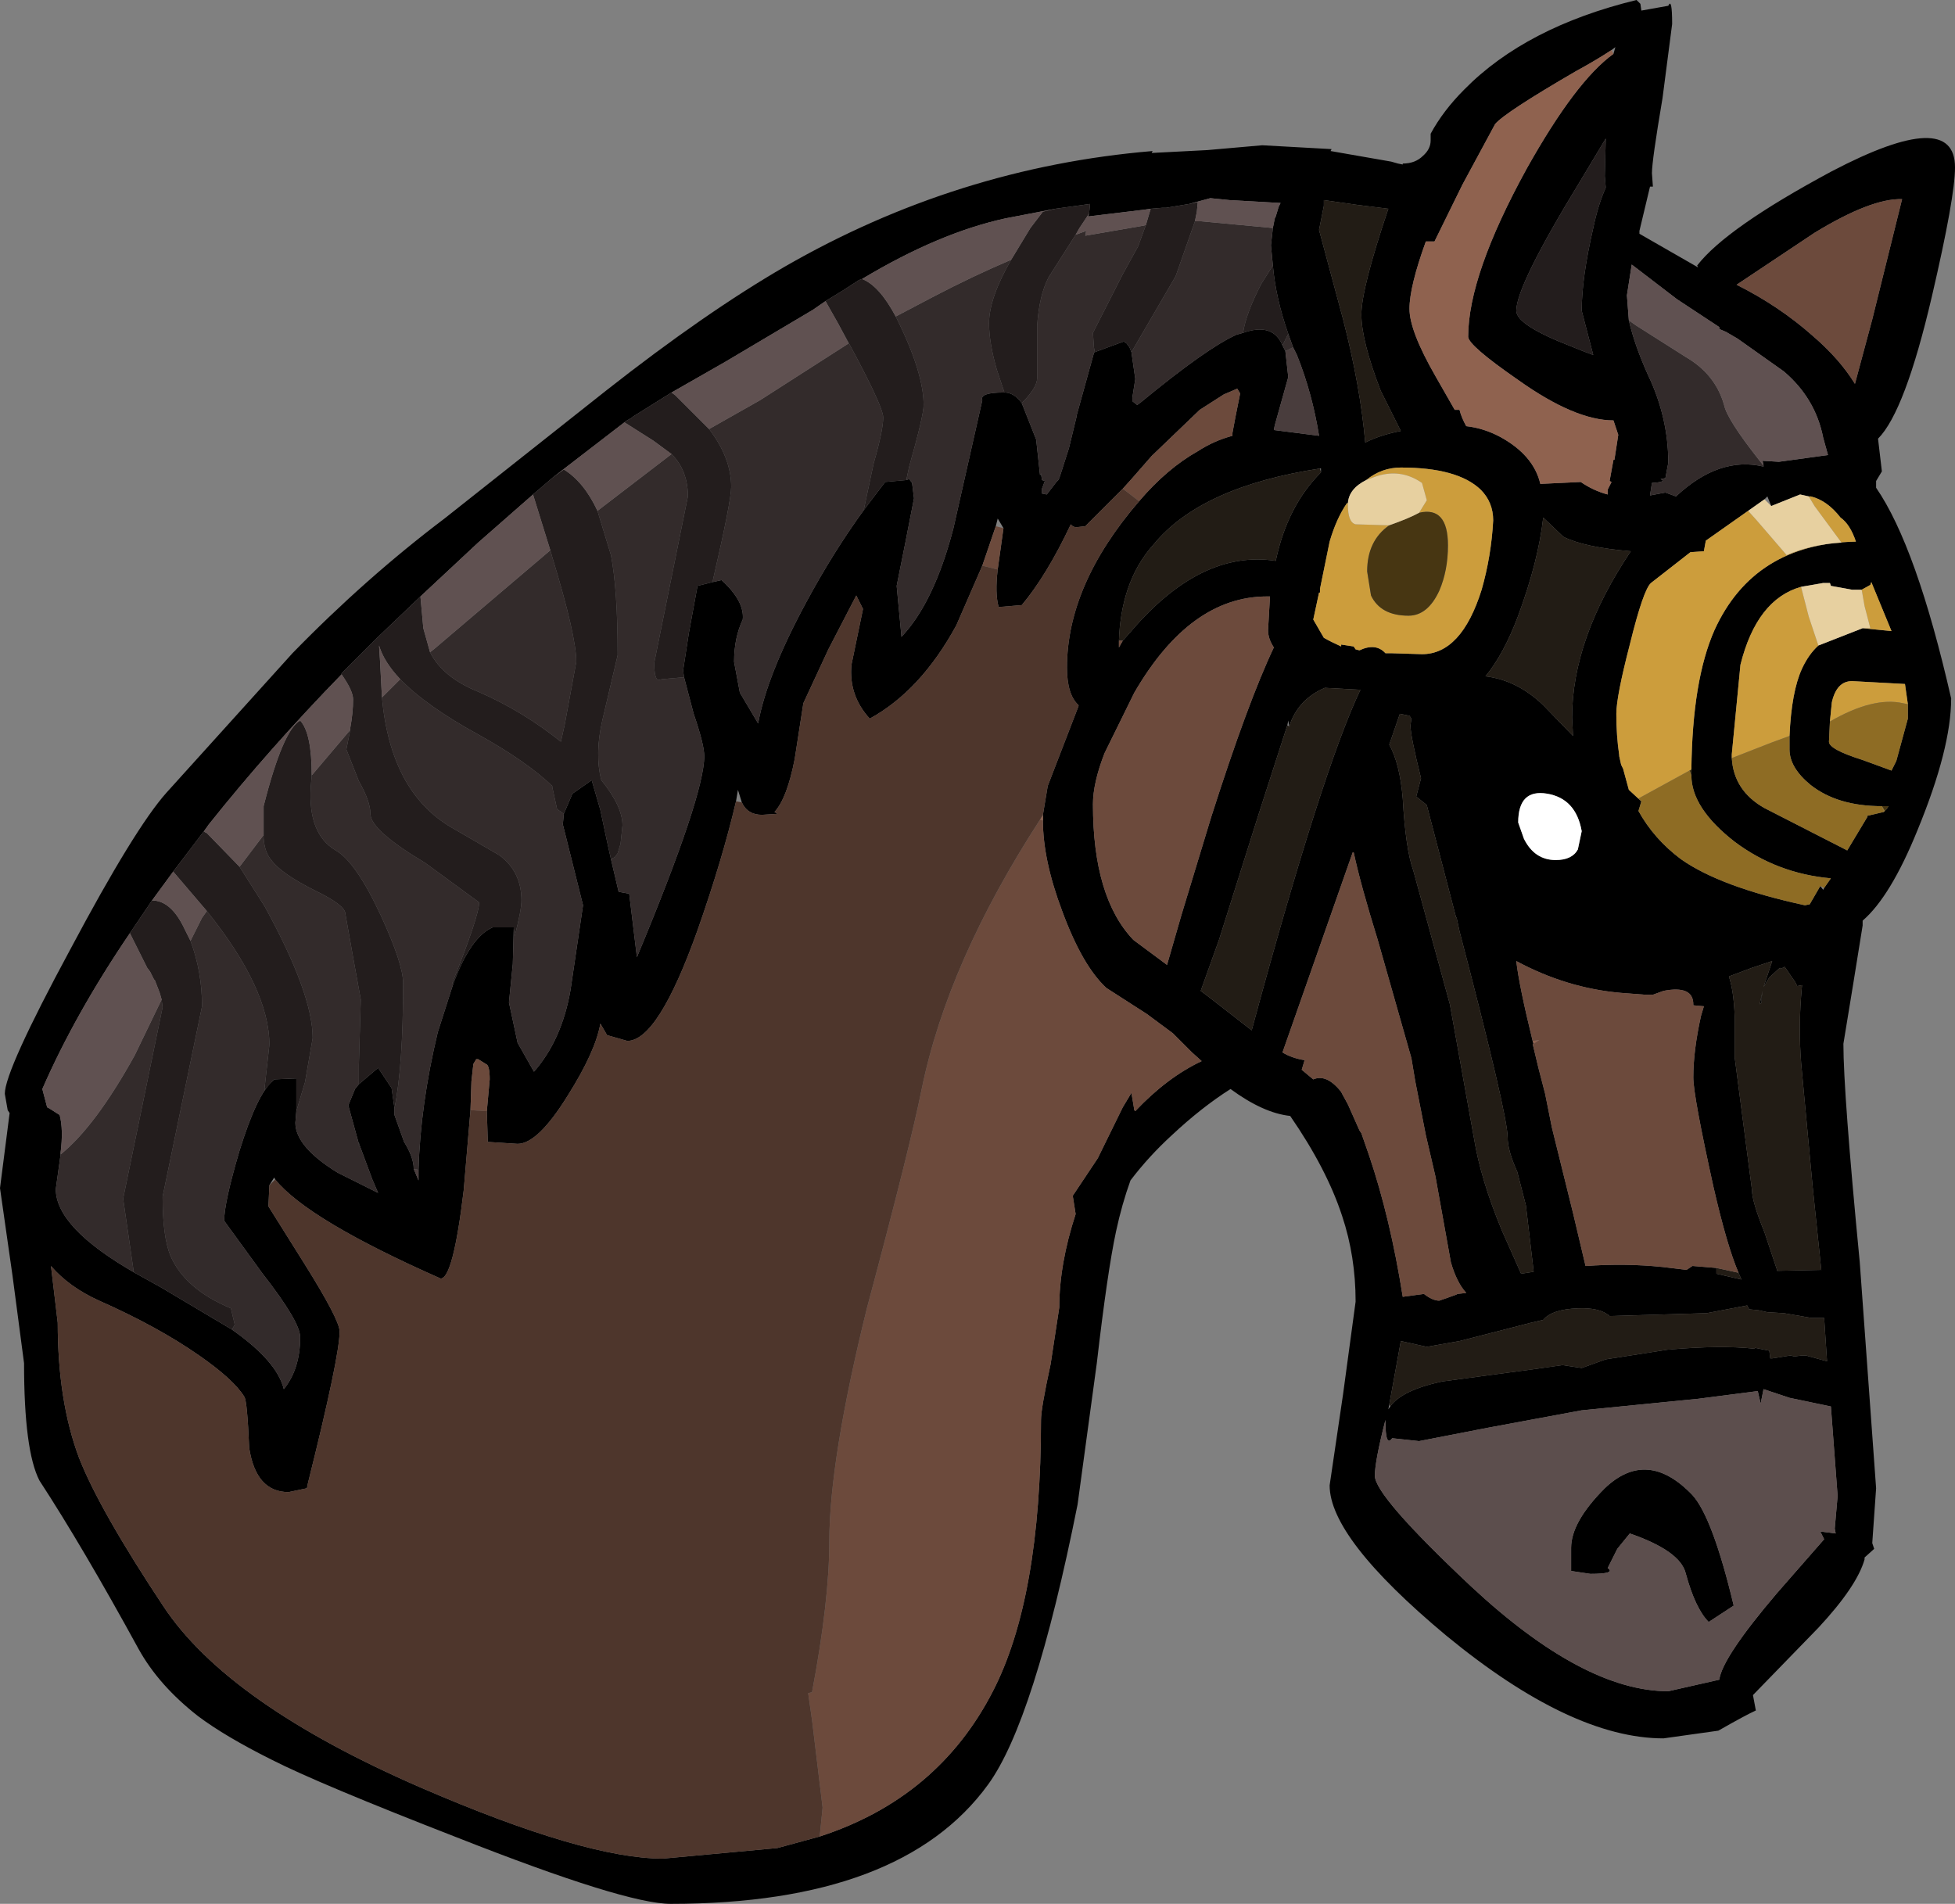 <?xml version="1.0" encoding="UTF-8" standalone="no"?>
<svg xmlns:ffdec="https://www.free-decompiler.com/flash" xmlns:xlink="http://www.w3.org/1999/xlink" ffdec:objectType="shape" height="98.95px" width="101.6px" xmlns="http://www.w3.org/2000/svg">
  <rect width="100%" height="100%" fill="#808080" stroke="none"/>
  <g transform="matrix(1.0, 0.0, 0.0, 1.0, 49.75, 47.45)">
    <path d="M37.15 -46.2 L36.65 -42.35 Q36.1 -39.1 36.1 -38.45 L36.15 -37.75 36.0 -37.75 35.45 -35.45 35.45 -35.3 38.5 -33.55 38.45 -33.65 Q39.95 -35.6 45.45 -38.55 51.85 -41.9 51.85 -38.75 51.85 -37.2 50.65 -32.05 49.25 -26.05 47.85 -24.65 L48.05 -22.95 47.75 -22.45 47.75 -22.15 47.75 -22.1 Q49.85 -19.05 51.65 -11.15 51.65 -8.55 49.9 -4.3 48.5 -0.85 47.05 0.4 L47.05 0.65 46.55 3.75 46.05 6.8 Q46.05 9.35 46.9 18.15 L47.75 29.9 47.55 32.75 47.65 33.05 47.15 33.5 47.15 33.6 Q46.75 35.0 44.75 37.15 L41.35 40.65 41.5 41.45 Q40.95 41.7 39.55 42.5 L36.7 42.9 Q31.9 42.9 25.4 37.55 19.35 32.5 19.35 29.75 L20.05 25.0 20.7 20.2 Q20.7 17.85 20.0 15.75 19.2 13.3 17.3 10.55 15.9 10.4 14.2 9.15 12.7 10.1 11.15 11.55 9.95 12.65 9.0 13.9 8.55 15.15 8.25 16.55 7.8 18.65 7.25 23.4 L6.25 30.75 Q4.0 42.0 1.6 45.3 -2.9 51.5 -14.9 51.5 -17.25 51.5 -26.0 48.05 -33.2 45.25 -35.65 44.0 -38.05 42.8 -39.45 41.75 -41.5 40.15 -42.55 38.25 -45.45 32.95 -47.7 29.5 -48.5 27.95 -48.5 23.4 L-49.1 18.85 -49.75 14.3 -49.25 10.4 -49.35 10.25 -49.5 9.4 Q-49.5 8.2 -46.1 1.9 -42.75 -4.4 -41.1 -6.25 L-34.55 -13.5 Q-30.75 -17.4 -26.65 -20.5 L-18.25 -27.15 Q-13.1 -31.2 -8.95 -33.6 0.0 -38.75 10.15 -39.6 L10.1 -39.5 13.0 -39.65 15.85 -39.9 19.45 -39.7 19.4 -39.6 22.55 -39.05 22.9 -38.95 23.15 -38.9 23.15 -38.95 Q23.8 -38.95 24.2 -39.35 24.6 -39.7 24.6 -40.15 L24.6 -40.5 Q25.25 -41.7 26.35 -42.8 29.55 -46.05 35.3 -47.45 L35.5 -47.25 35.55 -46.9 36.95 -47.15 Q37.15 -47.6 37.15 -46.2 M34.0 -44.85 Q33.25 -44.35 32.15 -43.75 28.45 -41.6 27.95 -41.0 L26.25 -37.85 24.8 -34.9 24.35 -34.9 Q23.5 -32.55 23.5 -31.4 23.5 -30.25 24.85 -27.9 L25.85 -26.15 26.1 -26.15 Q26.2 -25.75 26.45 -25.3 27.35 -25.2 28.2 -24.75 29.95 -23.8 30.3 -22.3 L32.4 -22.4 Q33.05 -21.95 33.8 -21.75 L33.8 -22.0 34.0 -22.4 33.9 -22.45 34.1 -23.55 34.15 -23.55 34.35 -24.85 34.1 -25.6 Q32.1 -25.6 29.15 -27.7 26.55 -29.5 26.55 -29.95 26.55 -33.15 29.6 -38.7 32.15 -43.25 34.1 -44.65 L34.2 -45.0 34.0 -44.85 M33.65 -38.3 L33.7 -40.25 32.35 -38.0 Q29.05 -32.6 29.05 -31.3 29.05 -30.55 31.9 -29.45 32.5 -29.2 33.05 -29.0 L32.45 -31.3 Q32.45 -33.0 33.05 -35.6 33.3 -36.8 33.7 -37.7 L33.65 -38.3 M22.4 -36.6 L20.8 -36.8 19.05 -37.05 19.05 -36.75 18.8 -35.5 20.05 -30.85 Q20.95 -27.35 21.2 -24.45 22.0 -24.85 23.05 -25.05 L22.0 -27.15 Q21.0 -29.75 21.0 -31.1 21.0 -32.45 22.4 -36.6 M41.9 -23.25 L41.85 -23.5 42.7 -23.45 45.25 -23.8 45.0 -24.7 Q44.6 -26.75 42.95 -28.15 L40.55 -29.85 39.95 -30.2 39.6 -30.35 39.6 -30.45 37.4 -31.9 35.05 -33.7 34.8 -32.1 34.9 -30.8 Q35.2 -29.5 35.9 -27.95 36.95 -25.75 36.95 -23.4 L36.8 -22.6 36.55 -22.55 Q36.9 -22.4 36.1 -22.35 L36.0 -21.7 36.8 -21.85 37.35 -21.65 Q39.6 -23.75 41.9 -23.2 L41.9 -23.25 M10.05 -36.6 L9.7 -36.55 6.8 -36.2 6.85 -36.35 6.9 -36.85 5.1 -36.6 2.5 -36.1 Q-0.95 -35.35 -4.95 -32.95 L-5.1 -32.9 -5.95 -32.35 -6.85 -31.8 -7.5 -31.35 -12.05 -28.65 -14.85 -27.05 -16.85 -25.8 -16.9 -25.75 -17.25 -25.55 -17.3 -25.5 -21.0 -22.65 -22.05 -21.75 -24.9 -19.25 -27.9 -16.45 -30.1 -14.35 -31.05 -13.4 -32.0 -12.45 -32.0 -12.4 Q-35.75 -8.55 -38.9 -4.6 L-39.15 -4.25 -40.75 -2.15 -41.85 -0.65 -43.0 1.05 Q-45.85 5.25 -47.55 9.15 L-47.3 10.1 -47.2 10.15 -46.65 10.5 Q-46.45 11.25 -46.6 12.45 L-46.6 12.55 -46.85 14.35 Q-46.85 16.35 -42.75 18.7 L-41.4 19.45 -37.7 21.65 Q-35.35 23.3 -35.0 24.75 -34.15 23.7 -34.15 22.05 -34.15 21.25 -36.1 18.75 L-38.1 16.0 Q-38.1 15.05 -37.3 12.35 -36.4 9.45 -35.6 8.75 L-35.5 8.65 -34.35 8.6 -34.35 10.3 -34.4 10.9 Q-34.4 12.15 -32.2 13.5 L-30.1 14.55 -30.4 13.85 -31.05 12.1 -31.1 11.95 -31.1 12.0 -31.65 10.0 -31.3 9.15 -31.1 8.9 -30.1 8.05 -29.4 9.1 -29.25 10.15 -29.25 10.5 -28.75 11.9 Q-28.25 12.7 -28.25 13.3 L-28.0 13.9 -28.0 13.35 Q-27.9 9.95 -27.0 6.2 L-26.2 3.7 Q-25.3 1.25 -24.15 0.75 L-23.05 0.75 -23.05 0.8 -23.1 2.65 -23.3 4.65 -22.85 6.75 -22.0 8.25 Q-20.55 6.6 -20.1 4.0 L-19.45 -0.4 -20.5 -4.6 -20.45 -5.15 -20.0 -6.2 -19.0 -6.9 -18.55 -5.35 -18.2 -3.7 -18.0 -2.8 -17.6 -1.1 -17.05 -1.0 -16.65 2.3 Q-13.15 -6.1 -13.15 -8.15 -13.15 -8.75 -13.7 -10.35 L-14.2 -12.25 -14.25 -12.6 -13.95 -14.55 -13.5 -17.0 -12.7 -17.2 -12.25 -17.3 Q-11.05 -16.2 -11.15 -15.25 -11.6 -14.3 -11.6 -13.05 L-11.3 -11.45 -10.35 -9.85 Q-9.9 -12.35 -7.85 -16.15 -6.45 -18.75 -4.85 -20.95 L-3.75 -22.4 -2.65 -22.5 -2.5 -22.55 -2.35 -22.35 -2.25 -21.55 -2.7 -19.25 -3.15 -17.0 -2.9 -14.35 Q-1.2 -16.15 -0.2 -20.0 L1.3 -26.65 Q1.15 -27.05 2.4 -27.05 L2.45 -27.05 Q2.95 -27.05 3.35 -26.5 L4.1 -24.6 4.3 -22.75 4.35 -22.85 4.4 -22.5 4.55 -22.45 4.4 -22.05 4.4 -21.8 4.65 -21.75 5.15 -22.4 5.25 -22.5 5.3 -22.6 5.4 -22.9 5.8 -24.15 6.2 -25.8 6.2 -25.85 7.1 -29.1 7.15 -29.15 8.1 -29.5 8.65 -29.7 8.8 -29.6 8.95 -29.4 9.05 -29.15 9.25 -27.75 9.1 -26.8 9.1 -26.6 9.35 -26.4 9.55 -26.55 Q12.95 -29.35 14.5 -30.05 L14.85 -30.15 Q16.4 -30.7 16.9 -29.5 L17.05 -29.2 17.2 -27.85 16.5 -25.35 16.45 -25.1 18.8 -24.8 Q18.45 -27.0 17.65 -29.0 L17.45 -29.4 17.2 -30.1 Q16.55 -31.95 16.4 -33.65 L16.3 -34.7 16.4 -35.6 16.5 -36.1 16.55 -36.2 16.7 -36.7 16.8 -36.9 14.15 -37.05 13.15 -37.15 12.05 -36.85 11.75 -36.8 10.85 -36.65 10.65 -36.65 10.05 -36.6 M9.45 -21.4 Q10.9 -23.1 12.5 -24.0 13.35 -24.55 14.3 -24.8 L14.3 -24.95 14.45 -25.75 14.7 -27.0 14.55 -27.25 13.85 -26.95 12.6 -26.15 10.1 -23.75 9.05 -22.55 8.6 -22.05 6.65 -20.1 6.2 -20.05 Q6.0 -20.05 5.9 -20.2 4.65 -17.55 3.35 -16.0 L2.15 -15.9 Q1.95 -16.6 2.1 -17.85 L2.4 -20.0 2.1 -20.5 2.0 -20.1 1.3 -18.05 -0.05 -14.95 Q-1.9 -11.55 -4.55 -10.1 -5.65 -11.3 -5.5 -12.9 L-4.9 -15.8 -5.25 -16.5 -6.7 -13.7 -8.0 -10.9 -8.45 -8.0 Q-8.85 -5.95 -9.5 -5.25 L-9.35 -5.15 -10.15 -5.1 Q-10.9 -5.1 -11.2 -5.75 L-11.4 -6.4 -11.5 -5.8 Q-12.2 -2.8 -13.5 0.9 -15.55 6.65 -17.15 6.65 L-18.2 6.35 -18.55 5.75 Q-18.8 7.2 -20.25 9.5 -21.8 12.0 -22.85 12.0 L-24.4 11.9 -24.45 10.3 -24.3 8.65 Q-24.3 7.9 -24.5 7.85 L-24.9 7.6 -25.0 7.6 -25.15 7.85 -25.25 8.75 -25.3 10.25 -25.65 14.4 Q-26.2 19.0 -26.85 19.0 -33.75 15.95 -35.45 13.85 L-35.5 13.75 -35.75 14.15 -35.8 15.25 -33.95 18.2 Q-32.1 21.15 -32.1 21.75 -32.1 23.05 -33.75 29.65 L-33.8 29.9 -34.75 30.1 Q-36.45 30.1 -36.8 27.8 -36.9 25.4 -37.05 25.15 -37.6 24.25 -39.4 23.0 -41.55 21.5 -44.6 20.15 -46.15 19.45 -47.1 18.35 L-46.75 21.3 Q-46.75 25.35 -45.65 28.3 -44.6 31.0 -41.25 36.05 -37.9 41.1 -27.9 45.45 -19.35 49.15 -15.3 49.15 L-9.35 48.6 -7.15 48.0 Q-1.0 46.0 1.85 40.45 4.35 35.6 4.35 26.35 4.35 25.75 4.85 23.45 L5.3 20.5 Q5.3 18.25 6.15 15.65 L6.0 14.7 7.3 12.75 8.6 10.1 9.05 9.35 9.2 10.25 9.25 10.3 Q10.9 8.55 12.7 7.7 L12.2 7.25 11.2 6.25 9.85 5.25 7.75 3.9 Q6.5 2.75 5.45 -0.1 4.45 -2.75 4.45 -4.8 L4.45 -5.1 4.7 -6.6 6.3 -10.75 6.3 -10.8 Q5.7 -11.35 5.7 -12.75 5.7 -17.05 9.45 -21.4 M18.9 -22.9 L18.9 -23.1 18.85 -23.1 Q12.65 -22.15 10.2 -19.15 9.3 -18.15 8.85 -16.8 8.45 -15.6 8.4 -14.15 L8.4 -13.8 8.6 -14.15 9.0 -14.6 Q12.65 -18.9 16.55 -18.3 17.15 -21.15 18.9 -22.9 M20.3 -21.3 L20.25 -21.3 Q19.7 -20.5 19.35 -19.3 L18.85 -16.85 18.85 -16.65 18.8 -16.65 18.5 -15.25 19.05 -14.3 Q19.4 -14.1 19.95 -13.85 L19.95 -13.95 20.6 -13.85 20.7 -13.7 20.9 -13.65 Q21.75 -14.05 22.25 -13.5 L22.55 -13.5 24.15 -13.45 Q26.2 -13.45 27.25 -16.8 27.75 -18.55 27.85 -20.4 27.85 -21.35 27.2 -22.0 26.0 -23.15 23.05 -23.15 22.05 -23.15 21.25 -22.5 20.35 -22.05 20.3 -21.3 M16.1 -16.45 Q12.1 -16.45 9.2 -11.45 L7.65 -8.3 Q7.05 -6.75 7.05 -5.65 7.05 -0.8 9.15 1.4 L10.9 2.7 11.65 0.1 13.2 -5.0 Q15.1 -10.95 16.45 -13.8 16.15 -14.25 16.15 -14.7 L16.25 -16.45 16.1 -16.45 M17.25 -9.7 L17.2 -10.0 17.15 -9.75 15.65 -5.1 13.6 1.4 12.65 4.05 13.05 4.35 15.3 6.1 Q18.95 -7.4 20.95 -11.6 L19.1 -11.7 Q17.7 -11.1 17.25 -9.7 M41.1 -20.9 L38.9 -19.35 38.8 -18.8 38.1 -18.75 36.05 -17.15 Q35.65 -16.8 34.95 -13.95 34.25 -11.25 34.25 -10.35 34.25 -9.2 34.4 -8.2 L34.4 -8.15 34.5 -7.7 34.6 -7.5 34.9 -6.4 35.55 -5.8 35.4 -5.3 Q36.2 -3.85 37.6 -2.8 39.65 -1.35 44.05 -0.4 L44.3 -0.45 44.85 -1.4 45.0 -1.2 45.05 -1.3 45.4 -1.8 Q42.6 -2.05 40.4 -3.7 38.15 -5.45 38.15 -7.15 L38.15 -7.45 Q38.2 -12.1 39.35 -14.7 41.4 -19.2 46.7 -19.3 46.4 -20.2 45.9 -20.55 45.2 -21.45 44.35 -21.65 L44.25 -21.65 43.8 -21.75 42.3 -21.15 42.1 -21.65 41.95 -21.5 41.1 -20.9 M30.45 -20.55 Q30.2 -18.3 29.15 -15.45 28.4 -13.45 27.45 -12.3 29.1 -12.1 30.45 -10.8 L32.0 -9.2 31.95 -10.15 Q31.95 -14.25 35.0 -18.8 32.6 -19.0 31.5 -19.55 L30.45 -20.55 M23.6 -10.1 L23.5 -10.25 23.0 -10.35 22.45 -8.75 Q23.0 -7.75 23.15 -5.95 23.3 -3.3 23.7 -2.2 L25.6 4.75 26.85 11.7 Q27.2 13.85 28.3 16.5 L29.3 18.75 29.95 18.65 29.95 18.6 29.55 15.2 29.1 13.45 Q28.6 12.35 28.6 11.65 28.6 10.5 26.1 0.95 L25.95 0.25 25.9 0.2 25.9 0.15 24.4 -5.6 24.35 -5.65 23.85 -6.05 24.1 -7.0 Q23.55 -9.2 23.55 -9.75 L23.6 -10.1 M20.6 -3.15 L20.55 -3.15 16.9 7.25 Q17.4 7.55 18.05 7.65 L17.9 8.15 18.5 8.65 Q19.2 8.35 19.95 9.3 L20.0 9.4 20.3 9.95 20.9 11.3 21.0 11.45 21.4 12.6 Q22.5 15.85 23.15 19.95 L24.25 19.8 Q24.7 20.15 25.05 20.15 L25.9 19.85 26.0 19.8 26.45 19.75 Q25.95 19.2 25.65 18.15 L24.85 13.7 24.35 11.55 23.8 8.75 23.6 7.55 21.85 1.4 Q20.95 -1.5 20.6 -3.15 M29.15 -4.7 L29.45 -3.85 Q30.0 -2.75 31.1 -2.75 31.95 -2.75 32.25 -3.3 L32.45 -4.25 Q32.15 -5.95 30.65 -6.2 29.15 -6.45 29.15 -4.7 M43.85 -16.95 Q41.55 -16.3 40.7 -12.9 L40.25 -8.25 40.25 -8.05 Q40.35 -6.35 41.95 -5.45 L46.25 -3.25 47.3 -5.0 47.3 -5.05 48.15 -5.25 48.2 -5.3 48.3 -5.4 48.4 -5.55 48.05 -5.55 Q45.75 -5.55 44.35 -6.65 43.25 -7.55 43.25 -8.5 L43.25 -9.0 43.25 -9.2 Q43.35 -11.5 43.9 -12.7 44.25 -13.45 44.75 -13.9 L47.05 -14.8 48.55 -14.65 47.5 -17.2 47.45 -17.05 47.0 -16.8 46.8 -16.8 46.5 -16.8 45.4 -17.0 45.35 -17.15 45.1 -17.15 45.0 -17.15 43.85 -16.95 M44.45 -30.0 Q45.85 -28.8 46.65 -27.5 L47.55 -30.85 49.1 -37.1 Q47.5 -37.15 44.55 -35.35 L40.5 -32.65 Q42.7 -31.55 44.45 -30.0 M49.4 -10.85 L49.25 -11.9 46.5 -12.05 Q45.7 -12.05 45.45 -10.95 L45.35 -9.95 45.3 -8.9 Q45.3 -8.5 47.05 -7.95 L48.55 -7.4 48.8 -7.9 49.4 -10.1 49.4 -10.8 49.4 -10.85 M41.8 4.4 L41.8 4.65 41.7 4.75 41.85 4.05 41.8 4.4 M42.8 2.9 L42.75 2.85 42.2 3.35 41.9 3.85 42.35 2.5 41.3 2.85 40.1 3.3 Q40.35 4.05 40.4 5.35 L40.4 5.65 40.4 7.5 40.85 10.95 41.3 14.4 Q41.3 15.0 41.95 16.6 L42.6 18.55 42.6 18.6 44.9 18.55 44.45 14.2 43.9 8.3 Q43.7 6.35 43.85 4.35 L43.9 3.75 43.65 3.8 43.55 3.6 43.0 2.8 42.8 2.9 M22.5 25.65 Q23.1 24.8 25.2 24.35 L30.05 23.7 31.45 23.5 32.45 23.65 33.7 23.2 36.9 22.7 Q39.7 22.45 41.45 22.65 L41.45 22.6 42.2 22.75 42.25 23.15 42.35 23.15 43.3 23.0 43.5 23.05 43.9 23.0 44.1 23.0 45.2 23.3 45.05 21.05 44.4 21.05 42.95 20.8 42.1 20.75 41.65 20.65 41.15 20.6 41.05 20.4 38.95 20.8 33.9 20.95 Q33.4 20.5 32.25 20.55 30.9 20.6 30.45 21.15 L29.8 21.3 28.25 21.7 26.1 22.25 24.4 22.55 23.05 22.25 22.45 25.55 22.4 25.8 22.5 25.65 M39.45 18.45 L39.45 18.75 40.75 19.05 40.6 18.7 Q40.0 17.3 39.3 14.25 38.25 9.5 38.25 8.55 38.25 7.15 38.65 5.35 L38.8 4.85 38.25 4.8 38.25 4.75 Q38.25 3.75 36.7 4.05 L36.15 4.25 35.75 4.25 34.45 4.15 Q31.65 3.9 29.05 2.5 29.2 3.8 29.9 6.65 L29.95 6.8 29.9 6.8 30.2 8.05 30.55 9.4 30.9 11.15 32.0 15.6 32.65 18.35 Q34.7 18.2 36.65 18.4 L37.9 18.55 38.2 18.35 38.25 18.35 39.45 18.45 M43.25 25.2 L41.9 24.75 41.75 25.5 41.6 24.85 38.5 25.25 32.45 25.85 27.6 26.75 24.0 27.45 22.6 27.3 Q22.25 27.8 22.25 26.4 L22.25 26.35 Q21.7 28.5 21.7 29.25 21.7 30.3 26.7 35.0 32.55 40.45 36.95 40.45 L39.6 39.85 Q39.75 38.7 42.6 35.35 L45.05 32.55 44.85 32.15 45.65 32.25 45.6 32.0 45.75 30.3 45.4 25.65 43.25 25.2 M34.3 33.05 L33.8 34.05 Q34.25 34.35 32.9 34.35 L31.9 34.2 31.9 33.0 Q31.9 31.65 33.65 29.9 35.85 27.8 38.2 30.25 39.25 31.4 40.35 36.0 L39.05 36.85 Q38.35 36.15 37.85 34.3 37.55 33.15 34.95 32.25 L34.3 33.05" fill="#000000" fill-rule="evenodd" stroke="none"/>
    <path d="M29.15 -4.7 Q29.15 -6.45 30.65 -6.2 32.15 -5.95 32.45 -4.25 L32.25 -3.3 Q31.95 -2.75 31.1 -2.75 30.0 -2.75 29.45 -3.85 L29.15 -4.7" fill="#ffffff" fill-rule="evenodd" stroke="none"/>
    <path d="M22.4 -36.6 Q21.0 -32.45 21.0 -31.1 21.0 -29.75 22.0 -27.15 L23.05 -25.05 Q22.0 -24.85 21.2 -24.45 20.95 -27.35 20.05 -30.85 L18.8 -35.5 19.05 -36.75 19.05 -37.05 20.8 -36.8 22.4 -36.6 M18.85 -23.1 L18.9 -22.9 Q17.15 -21.15 16.55 -18.3 12.65 -18.9 9.0 -14.6 L8.6 -14.15 8.4 -14.15 Q8.45 -15.6 8.85 -16.8 9.3 -18.15 10.2 -19.15 12.65 -22.15 18.85 -23.1 M17.15 -9.75 L17.25 -9.7 Q17.7 -11.1 19.1 -11.7 L20.95 -11.6 Q18.95 -7.4 15.3 6.1 L13.05 4.35 12.65 4.05 13.6 1.4 15.65 -5.1 17.15 -9.75 M30.45 -20.55 L31.5 -19.55 Q32.6 -19.0 35.0 -18.8 31.95 -14.25 31.95 -10.15 L32.0 -9.2 30.45 -10.8 Q29.1 -12.1 27.45 -12.3 28.4 -13.45 29.15 -15.45 30.2 -18.3 30.45 -20.55 M23.6 -10.1 L23.55 -9.75 Q23.55 -9.2 24.1 -7.0 L23.85 -6.05 24.35 -5.65 24.4 -5.6 25.9 0.15 25.9 0.2 25.95 0.25 26.1 0.95 Q28.6 10.5 28.6 11.65 28.6 12.35 29.1 13.45 L29.55 15.2 29.95 18.6 29.95 18.65 29.3 18.75 28.3 16.5 Q27.2 13.85 26.85 11.7 L25.6 4.75 23.7 -2.2 Q23.3 -3.3 23.15 -5.95 23.0 -7.75 22.45 -8.75 L23.0 -10.35 23.5 -10.25 23.6 -10.1 M42.8 2.9 L43.0 2.8 43.55 3.6 43.65 3.8 43.9 3.75 43.85 4.35 Q43.7 6.35 43.9 8.3 L44.45 14.2 44.9 18.55 42.6 18.6 42.6 18.55 41.95 16.6 Q41.3 15.0 41.3 14.4 L40.85 10.95 40.4 7.5 40.4 5.65 40.4 5.35 Q40.35 4.05 40.1 3.3 L41.3 2.85 42.35 2.5 41.9 3.85 42.2 3.35 42.75 2.85 42.8 2.9 M41.8 4.4 L41.85 4.05 41.7 4.75 41.8 4.65 41.8 4.4 M22.45 25.55 L23.05 22.25 24.4 22.55 26.1 22.25 28.25 21.7 29.8 21.3 30.45 21.15 Q30.9 20.6 32.25 20.55 33.4 20.5 33.9 20.95 L38.95 20.8 41.05 20.4 41.15 20.6 41.65 20.65 42.1 20.75 42.95 20.8 44.4 21.05 45.05 21.05 45.2 23.3 44.1 23.0 43.9 23.0 43.5 23.05 43.3 23.0 42.35 23.15 42.25 23.15 42.2 22.75 41.45 22.6 41.45 22.65 Q39.7 22.45 36.9 22.7 L33.7 23.2 32.45 23.65 31.45 23.5 30.05 23.7 25.2 24.35 Q23.1 24.8 22.5 25.65 L22.45 25.55 M40.6 18.7 L40.75 19.05 39.45 18.75 39.45 18.45 40.6 18.7" fill="#221c15" fill-rule="evenodd" stroke="none"/>
    <path d="M21.25 -22.5 Q22.05 -23.15 23.05 -23.15 26.0 -23.15 27.2 -22.0 27.85 -21.35 27.85 -20.4 27.75 -18.55 27.25 -16.8 26.2 -13.45 24.15 -13.45 L22.55 -13.5 22.25 -13.5 Q21.75 -14.05 20.9 -13.65 L20.7 -13.7 20.6 -13.85 19.95 -13.95 19.95 -13.85 Q19.4 -14.1 19.05 -14.3 L18.5 -15.25 18.8 -16.65 18.85 -16.65 18.85 -16.85 19.35 -19.3 Q19.7 -20.5 20.25 -21.3 L20.3 -21.3 20.3 -21.2 Q20.3 -20.3 20.7 -20.2 L22.35 -20.15 22.45 -20.15 Q21.3 -19.35 21.3 -17.75 L21.5 -16.5 Q22.0 -15.45 23.45 -15.45 24.45 -15.45 25.05 -16.75 25.5 -17.8 25.5 -19.1 25.5 -21.15 24.0 -20.8 L24.4 -21.45 24.15 -22.35 Q23.0 -23.15 21.65 -22.65 L21.25 -22.5 M35.55 -5.8 L34.9 -6.4 34.6 -7.5 34.5 -7.7 34.4 -8.15 34.4 -8.2 Q34.25 -9.2 34.25 -10.35 34.25 -11.25 34.95 -13.95 35.65 -16.8 36.05 -17.15 L38.1 -18.75 38.8 -18.8 38.9 -19.35 41.1 -20.9 41.55 -20.4 43.1 -18.6 Q44.35 -19.15 45.95 -19.25 L44.55 -21.15 44.25 -21.65 44.35 -21.65 Q45.2 -21.45 45.9 -20.55 46.4 -20.2 46.7 -19.3 41.4 -19.2 39.35 -14.7 38.2 -12.1 38.15 -7.45 L38.05 -7.4 35.4 -5.95 35.55 -5.8 M40.25 -8.05 L40.25 -8.25 40.7 -12.9 Q41.55 -16.3 43.85 -16.95 L44.25 -15.4 44.75 -13.9 Q44.25 -13.45 43.9 -12.7 43.35 -11.5 43.25 -9.2 L42.3 -8.85 40.25 -8.05 M47.0 -16.8 L47.45 -17.05 47.5 -17.2 48.55 -14.65 47.05 -14.8 47.45 -14.8 47.15 -15.95 47.0 -16.8 M49.4 -10.85 L49.15 -10.9 Q47.6 -11.25 45.35 -9.95 L45.45 -10.95 Q45.7 -12.05 46.5 -12.05 L49.25 -11.9 49.4 -10.85" fill="#cc9d3c" fill-rule="evenodd" stroke="none"/>
    <path d="M34.1 -44.65 Q32.15 -43.25 29.6 -38.7 26.55 -33.15 26.55 -29.95 26.55 -29.5 29.15 -27.7 32.1 -25.6 34.1 -25.6 L34.35 -24.85 34.15 -23.55 34.1 -23.55 33.9 -22.45 34.0 -22.4 33.8 -22.0 33.8 -21.75 Q33.05 -21.95 32.4 -22.4 L30.3 -22.3 Q29.95 -23.8 28.2 -24.75 27.35 -25.2 26.45 -25.3 26.2 -25.75 26.1 -26.15 L25.85 -26.15 24.85 -27.9 Q23.5 -30.25 23.5 -31.4 23.5 -32.55 24.35 -34.9 L24.8 -34.9 26.25 -37.85 27.95 -41.0 Q28.45 -41.6 32.15 -43.75 33.25 -44.35 34.0 -44.85 L34.1 -44.65 M4.45 -5.1 L4.45 -4.8 4.3 -4.85 4.45 -5.1 M29.95 6.8 L29.9 6.65 30.25 6.6 29.95 6.8" fill="#8f624f" fill-rule="evenodd" stroke="none"/>
    <path d="M43.25 25.2 L45.4 25.65 45.75 30.3 45.6 32.0 45.65 32.25 44.85 32.15 45.05 32.55 42.6 35.35 Q39.75 38.7 39.6 39.85 L36.95 40.45 Q32.55 40.45 26.7 35.0 21.7 30.3 21.7 29.25 21.7 28.5 22.25 26.35 L22.25 26.4 Q22.25 27.8 22.6 27.3 L24.0 27.45 27.6 26.75 32.45 25.85 38.5 25.25 41.6 24.85 41.75 25.5 41.9 24.75 43.25 25.2 M34.3 33.05 L34.95 32.25 Q37.55 33.15 37.85 34.3 38.35 36.15 39.05 36.85 L40.35 36.0 Q39.25 31.4 38.2 30.25 35.85 27.8 33.65 29.9 31.9 31.65 31.9 33.0 L31.9 34.2 32.9 34.35 Q34.25 34.35 33.8 34.05 L34.3 33.05" fill="#5c4e4d" fill-rule="evenodd" stroke="none"/>
    <path d="M17.45 -29.4 L17.65 -29.0 Q18.45 -27.0 18.8 -24.8 L16.45 -25.1 16.5 -25.35 17.2 -27.85 17.05 -29.2 17.45 -29.4 M-28.0 13.35 L-28.0 13.9 -28.25 13.3 -28.0 13.35" fill="#493d3d" fill-rule="evenodd" stroke="none"/>
    <path d="M34.9 -30.8 L35.25 -30.55 37.85 -28.9 Q39.4 -28.0 39.85 -26.4 40.0 -25.65 41.7 -23.5 L41.9 -23.25 41.9 -23.2 Q39.6 -23.75 37.35 -21.65 L36.8 -21.85 36.0 -21.7 36.1 -22.35 Q36.9 -22.4 36.55 -22.55 L36.8 -22.6 36.95 -23.4 Q36.95 -25.75 35.9 -27.95 35.2 -29.5 34.9 -30.8 M16.4 -35.6 L16.3 -34.7 16.4 -33.65 15.8 -32.7 Q15.0 -31.15 14.85 -30.15 L14.5 -30.05 Q12.95 -29.35 9.55 -26.55 L9.35 -26.4 9.1 -26.6 9.1 -26.8 9.25 -27.75 9.05 -29.15 11.35 -33.1 12.35 -35.95 12.65 -35.95 16.4 -35.6 M17.2 -30.1 L17.45 -29.4 17.05 -29.2 16.9 -29.5 17.2 -30.1 M7.15 -29.15 L7.1 -29.1 6.2 -25.85 6.2 -25.8 5.8 -24.15 5.4 -22.9 5.3 -22.6 5.25 -22.5 5.15 -22.4 4.65 -21.75 4.4 -21.8 4.4 -22.05 4.55 -22.45 4.4 -22.5 4.35 -22.85 4.3 -22.75 4.1 -24.6 3.35 -26.5 Q4.15 -27.3 4.15 -27.8 L4.15 -30.5 Q4.25 -32.1 4.75 -33.05 L6.15 -35.25 6.7 -35.45 6.65 -35.2 9.55 -35.7 9.8 -35.75 9.4 -34.65 8.6 -33.2 7.05 -30.15 7.1 -29.4 7.15 -29.15 M2.45 -27.05 L2.4 -27.05 Q1.15 -27.05 1.3 -26.65 L-0.2 -20.0 Q-1.2 -16.15 -2.9 -14.35 L-3.15 -17.0 -2.7 -19.25 -2.25 -21.55 -2.35 -22.35 -2.5 -22.55 -2.65 -22.5 -2.5 -23.2 Q-1.75 -25.85 -1.75 -26.4 -1.75 -28.05 -3.1 -30.8 L-3.2 -31.0 -1.3 -32.0 Q0.8 -33.1 2.8 -33.95 1.65 -31.95 1.65 -30.65 1.65 -29.65 2.05 -28.25 L2.45 -27.05 M-4.85 -20.95 Q-6.45 -18.75 -7.85 -16.15 -9.9 -12.35 -10.35 -9.85 L-11.3 -11.45 -11.6 -13.05 Q-11.6 -14.3 -11.15 -15.25 -11.05 -16.2 -12.25 -17.3 L-12.7 -17.2 -12.7 -17.3 Q-11.75 -21.4 -11.75 -22.15 -11.75 -23.65 -12.9 -25.15 L-10.25 -26.65 -5.65 -29.6 -6.2 -30.65 Q-3.85 -26.4 -3.85 -25.75 -3.85 -25.1 -4.35 -23.35 L-4.85 -21.0 -4.85 -20.95 M-14.2 -12.25 L-13.7 -10.35 Q-13.15 -8.75 -13.15 -8.15 -13.15 -6.1 -16.65 2.3 L-17.05 -1.0 -17.6 -1.1 -18.0 -2.8 -17.8 -2.9 -17.65 -3.1 -17.5 -3.6 -17.4 -4.55 Q-17.4 -5.55 -18.5 -6.9 -18.85 -8.25 -18.45 -10.0 L-17.65 -13.4 Q-17.65 -16.8 -18.0 -18.6 L-18.7 -20.9 -14.85 -23.85 Q-14.0 -23.0 -14.0 -21.65 L-15.75 -13.0 Q-15.75 -12.2 -15.55 -12.1 L-15.35 -12.15 -14.2 -12.25 M-20.45 -5.15 L-20.5 -4.6 -19.45 -0.4 -20.1 4.0 Q-20.55 6.6 -22.0 8.25 L-22.85 6.75 -23.3 4.65 -23.1 2.65 -23.05 0.8 -23.0 1.2 Q-22.65 -0.15 -22.65 -0.65 -22.65 -2.15 -23.8 -3.0 L-26.3 -4.45 Q-29.45 -6.3 -29.9 -11.2 L-28.95 -12.15 Q-27.6 -10.75 -24.85 -9.25 -22.35 -7.85 -21.05 -6.6 L-21.05 -6.55 -20.8 -5.4 -20.45 -5.15 M-26.2 3.7 L-27.0 6.2 Q-27.9 9.95 -28.0 13.35 L-28.25 13.3 Q-28.25 12.7 -28.75 11.9 L-29.25 10.5 -29.25 10.15 Q-28.8 7.95 -28.8 3.65 -28.8 2.65 -29.95 0.15 -31.25 -2.65 -32.3 -3.25 -33.75 -4.1 -33.6 -6.55 L-33.55 -7.15 -31.6 -9.45 -31.55 -9.5 -31.75 -8.5 -31.1 -6.85 Q-30.5 -5.8 -30.5 -5.15 -30.5 -4.3 -27.65 -2.6 L-24.85 -0.55 Q-24.85 0.15 -26.25 3.65 L-26.2 3.7 M-31.1 8.9 L-31.3 9.15 -31.65 10.0 -31.1 12.0 -31.1 12.1 -31.05 12.1 -30.4 13.85 -30.1 14.55 -32.2 13.5 Q-34.4 12.15 -34.4 10.9 L-34.35 10.3 -33.9 8.8 -33.5 6.5 Q-33.5 4.2 -36.0 -0.35 L-37.3 -2.4 -36.05 -4.05 -36.05 -3.9 Q-36.0 -3.15 -35.65 -2.75 -35.15 -2.05 -33.35 -1.15 -31.8 -0.4 -31.8 0.05 L-31.4 2.3 -31.0 4.5 -31.1 7.9 -31.1 8.9 M-35.6 8.75 Q-36.4 9.45 -37.3 12.35 -38.1 15.05 -38.1 16.0 L-36.1 18.75 Q-34.15 21.25 -34.15 22.05 -34.15 23.7 -35.0 24.75 -35.35 23.3 -37.7 21.65 L-37.55 21.4 -37.75 20.55 Q-40.15 19.55 -40.9 17.8 -41.3 16.8 -41.3 14.75 L-39.25 4.85 Q-39.25 3.05 -39.85 1.45 L-39.25 0.25 -39.0 -0.1 Q-35.75 3.95 -35.75 6.85 L-36.0 9.1 -36.0 9.2 -35.6 8.75 M-42.75 18.7 Q-46.85 16.35 -46.85 14.35 L-46.6 12.55 Q-44.8 11.1 -42.75 7.4 L-41.35 4.5 -41.3 4.9 -43.35 14.85 -42.8 18.65 -42.75 18.7 M-21.15 -18.85 L-21.05 -18.5 Q-19.8 -14.4 -19.8 -13.05 L-20.4 -9.8 -20.6 -8.9 Q-22.6 -10.5 -24.9 -11.5 -26.75 -12.25 -27.4 -13.55 L-27.15 -13.75 -21.15 -18.85" fill="#332b2b" fill-rule="evenodd" stroke="none"/>
    <path d="M33.65 -38.3 L33.7 -37.7 Q33.3 -36.8 33.05 -35.6 32.45 -33.0 32.45 -31.3 L33.05 -29.0 Q32.5 -29.2 31.9 -29.45 29.05 -30.55 29.05 -31.3 29.05 -32.6 32.35 -38.0 L33.7 -40.25 33.65 -38.3 M10.05 -36.6 L10.65 -36.65 10.85 -36.65 11.75 -36.8 12.05 -36.85 12.5 -36.95 12.45 -36.45 12.35 -35.95 11.35 -33.1 9.05 -29.15 8.95 -29.4 8.8 -29.6 8.65 -29.7 8.1 -29.5 7.15 -29.15 7.1 -29.4 7.05 -30.15 8.6 -33.2 9.4 -34.65 9.8 -35.75 10.05 -36.6 M16.4 -33.65 Q16.55 -31.95 17.2 -30.1 L16.9 -29.5 Q16.4 -30.7 14.85 -30.15 15.0 -31.15 15.8 -32.7 L16.4 -33.65 M3.35 -26.5 Q2.95 -27.05 2.45 -27.05 L2.05 -28.25 Q1.65 -29.65 1.65 -30.65 1.65 -31.95 2.8 -33.95 L3.8 -35.6 4.45 -36.45 5.1 -36.6 6.9 -36.85 6.85 -36.35 6.35 -35.6 6.15 -35.25 4.75 -33.05 Q4.25 -32.1 4.15 -30.5 L4.15 -27.8 Q4.15 -27.3 3.35 -26.5 M-2.65 -22.5 L-3.75 -22.4 -4.85 -20.95 -4.85 -21.0 -4.35 -23.35 Q-3.85 -25.1 -3.85 -25.75 -3.85 -26.4 -6.2 -30.65 L-6.85 -31.8 -5.95 -32.35 -5.1 -32.9 -4.95 -32.95 Q-4.05 -32.6 -3.2 -31.0 L-3.1 -30.8 Q-1.75 -28.05 -1.75 -26.4 -1.75 -25.85 -2.5 -23.2 L-2.65 -22.5 M-12.7 -17.2 L-13.5 -17.0 -13.95 -14.55 -14.25 -12.6 -14.2 -12.25 -15.35 -12.15 -15.55 -12.1 Q-15.75 -12.2 -15.75 -13.0 L-14.0 -21.65 Q-14.0 -23.0 -14.85 -23.85 L-15.8 -24.55 -17.3 -25.5 -17.25 -25.55 -16.9 -25.75 -16.85 -25.8 -14.85 -27.05 -14.65 -26.9 -12.9 -25.15 Q-11.75 -23.65 -11.75 -22.15 -11.75 -21.4 -12.7 -17.3 L-12.7 -17.2 M-18.0 -2.8 L-18.2 -3.7 -18.55 -5.35 -19.0 -6.9 -20.0 -6.2 -20.45 -5.15 -20.8 -5.4 -21.05 -6.55 -21.05 -6.6 Q-22.35 -7.85 -24.85 -9.25 -27.6 -10.75 -28.95 -12.15 -29.8 -13.05 -30.05 -13.9 L-30.0 -13.1 -29.9 -11.2 Q-29.45 -6.3 -26.3 -4.45 L-23.8 -3.0 Q-22.65 -2.15 -22.65 -0.65 -22.65 -0.15 -23.0 1.2 L-23.05 0.8 -23.05 0.75 -24.15 0.75 Q-25.3 1.25 -26.2 3.7 L-26.25 3.65 Q-24.85 0.15 -24.85 -0.55 L-27.65 -2.6 Q-30.5 -4.3 -30.5 -5.15 -30.5 -5.8 -31.1 -6.85 L-31.75 -8.5 -31.55 -9.5 -31.55 -9.6 Q-31.4 -10.4 -31.4 -11.1 -31.4 -11.55 -32.0 -12.4 L-32.0 -12.45 -31.05 -13.4 -30.1 -14.35 -27.9 -16.45 -27.75 -14.8 -27.4 -13.55 Q-26.75 -12.25 -24.9 -11.5 -22.6 -10.5 -20.6 -8.9 L-20.4 -9.8 -19.8 -13.05 Q-19.8 -14.4 -21.05 -18.5 L-21.15 -18.85 -22.05 -21.75 -21.0 -22.65 -20.45 -23.05 Q-19.4 -22.4 -18.7 -20.9 L-18.0 -18.6 Q-17.65 -16.8 -17.65 -13.4 L-18.45 -10.0 Q-18.85 -8.25 -18.5 -6.9 -17.4 -5.55 -17.4 -4.55 L-17.5 -3.6 -17.65 -3.1 -17.8 -2.9 -18.0 -2.8 M-29.25 10.15 L-29.4 9.1 -30.1 8.05 -31.1 8.9 -31.1 7.9 -31.0 4.5 -31.4 2.3 -31.8 0.05 Q-31.8 -0.4 -33.35 -1.15 -35.15 -2.05 -35.65 -2.75 -36.0 -3.15 -36.05 -3.9 L-36.05 -4.05 -36.05 -5.55 Q-35.05 -9.5 -34.15 -10.0 -33.55 -9.35 -33.55 -7.15 L-33.6 -6.55 Q-33.75 -4.1 -32.3 -3.25 -31.25 -2.65 -29.95 0.15 -28.8 2.65 -28.8 3.65 -28.8 7.95 -29.25 10.15 M-31.1 12.0 L-31.1 11.95 -31.05 12.1 -31.1 12.1 -31.1 12.0 M-34.35 10.3 L-34.35 8.6 -35.5 8.65 -35.6 8.75 -36.0 9.2 -36.0 9.1 -35.75 6.85 Q-35.75 3.95 -39.0 -0.1 L-40.75 -2.15 -39.15 -4.25 -39.1 -4.2 -39.0 -4.15 -37.3 -2.4 -36.0 -0.35 Q-33.5 4.2 -33.5 6.5 L-33.9 8.8 -34.35 10.3 M-37.7 21.65 L-41.4 19.45 -42.75 18.7 -42.8 18.65 -43.35 14.85 -41.3 4.9 -41.35 4.5 -41.45 4.15 -41.7 3.5 -41.75 3.45 -41.95 3.05 -42.1 2.85 -43.0 1.05 -41.85 -0.65 Q-40.85 -0.65 -40.15 0.85 L-40.0 1.15 -39.85 1.45 Q-39.25 3.05 -39.25 4.85 L-41.3 14.75 Q-41.3 16.8 -40.9 17.8 -40.15 19.55 -37.75 20.55 L-37.55 21.4 -37.7 21.65" fill="#231d1d" fill-rule="evenodd" stroke="none"/>
    <path d="M8.6 -22.05 L9.05 -22.55 10.1 -23.75 12.6 -26.15 13.85 -26.95 14.55 -27.25 14.7 -27.0 14.45 -25.75 14.3 -24.95 14.3 -24.8 Q13.35 -24.55 12.5 -24.0 10.9 -23.1 9.45 -21.4 L8.6 -22.05 M4.45 -4.8 Q4.45 -2.75 5.45 -0.1 6.5 2.75 7.75 3.9 L9.85 5.25 11.2 6.25 12.2 7.25 12.7 7.7 Q10.9 8.55 9.25 10.3 L9.2 10.25 9.05 9.35 8.6 10.1 7.3 12.75 6.0 14.7 6.15 15.65 Q5.3 18.25 5.3 20.5 L4.85 23.45 Q4.35 25.75 4.35 26.35 4.35 35.6 1.85 40.45 -1.0 46.0 -7.15 48.0 L-7.0 46.5 -7.55 41.95 -7.75 40.55 -7.55 40.5 Q-6.65 35.75 -6.65 32.65 -6.65 28.45 -4.7 20.55 -2.45 12.15 -1.85 9.15 -0.5 2.55 4.3 -4.85 L4.45 -4.8 M-25.3 10.25 L-25.25 8.75 -25.15 7.85 -25.0 7.6 -24.9 7.6 -24.5 7.85 Q-24.3 7.9 -24.3 8.65 L-24.45 10.3 -25.3 10.25 M1.3 -18.05 L2.0 -20.1 2.4 -20.0 2.1 -17.85 1.3 -18.05 M8.6 -14.15 L8.4 -13.8 8.4 -14.15 8.6 -14.15 M16.1 -16.45 L16.25 -16.45 16.15 -14.7 Q16.15 -14.25 16.45 -13.8 15.1 -10.95 13.2 -5.0 L11.65 0.1 10.9 2.7 9.15 1.4 Q7.05 -0.8 7.05 -5.65 7.05 -6.75 7.65 -8.3 L9.2 -11.45 Q12.1 -16.45 16.1 -16.45 M20.6 -3.15 Q20.95 -1.5 21.85 1.4 L23.6 7.55 23.8 8.75 24.35 11.55 24.85 13.7 25.65 18.15 Q25.95 19.2 26.45 19.75 L26.0 19.8 25.9 19.85 25.05 20.15 Q24.7 20.15 24.25 19.8 L23.15 19.95 Q22.5 15.85 21.4 12.6 L21.0 11.45 20.9 11.3 20.3 9.95 20.0 9.4 19.95 9.3 Q19.2 8.35 18.5 8.65 L17.9 8.15 18.05 7.65 Q17.4 7.55 16.9 7.25 L20.55 -3.15 20.6 -3.15 M44.45 -30.0 Q42.7 -31.55 40.5 -32.65 L44.55 -35.35 Q47.5 -37.15 49.1 -37.1 L47.55 -30.85 46.65 -27.5 Q45.85 -28.8 44.45 -30.0 M40.6 18.7 L39.45 18.45 38.25 18.35 38.2 18.35 37.9 18.55 36.65 18.4 Q34.7 18.2 32.65 18.35 L32.0 15.6 30.9 11.15 30.55 9.4 30.2 8.05 29.9 6.8 29.95 6.8 30.25 6.6 29.9 6.65 Q29.2 3.8 29.05 2.5 31.65 3.9 34.45 4.15 L35.75 4.25 36.15 4.25 36.7 4.05 Q38.25 3.75 38.25 4.75 L38.25 4.8 38.8 4.85 38.65 5.35 Q38.25 7.15 38.25 8.55 38.25 9.5 39.3 14.25 40.0 17.3 40.6 18.7" fill="#6c4a3c" fill-rule="evenodd" stroke="none"/>
    <path d="M34.9 -30.8 L34.8 -32.1 35.05 -33.7 37.4 -31.9 39.6 -30.45 39.6 -30.35 39.95 -30.2 40.55 -29.85 42.95 -28.15 Q44.6 -26.75 45.0 -24.7 L45.25 -23.8 42.7 -23.45 41.85 -23.5 41.9 -23.25 41.7 -23.5 Q40.0 -25.65 39.85 -26.4 39.4 -28.0 37.85 -28.9 L35.25 -30.55 34.9 -30.8 M6.85 -36.35 L6.8 -36.2 9.7 -36.55 10.05 -36.6 9.8 -35.75 9.55 -35.7 6.65 -35.2 6.7 -35.45 6.15 -35.25 6.35 -35.6 6.85 -36.35 M12.05 -36.85 L13.15 -37.15 14.15 -37.05 16.8 -36.9 16.7 -36.7 16.55 -36.2 16.5 -36.1 16.4 -35.6 12.65 -35.95 12.35 -35.95 12.45 -36.45 12.5 -36.95 12.05 -36.85 M-46.6 12.55 L-46.6 12.45 Q-46.45 11.25 -46.65 10.5 L-47.2 10.15 -47.3 10.1 -47.55 9.15 Q-45.85 5.25 -43.0 1.05 L-42.1 2.85 -41.95 3.05 -41.75 3.45 -41.7 3.5 -41.45 4.15 -41.35 4.5 -42.75 7.4 Q-44.8 11.1 -46.6 12.55 M-41.85 -0.65 L-40.75 -2.15 -39.0 -0.1 -39.25 0.25 -39.85 1.45 -40.0 1.15 -40.15 0.85 Q-40.85 -0.65 -41.85 -0.65 M-39.15 -4.25 L-38.9 -4.6 Q-35.75 -8.55 -32.0 -12.4 -31.4 -11.55 -31.4 -11.1 -31.4 -10.4 -31.55 -9.6 L-31.55 -9.5 -31.6 -9.45 -33.55 -7.15 Q-33.55 -9.35 -34.15 -10.0 -35.05 -9.5 -36.05 -5.55 L-36.05 -4.05 -37.3 -2.4 -39.0 -4.15 -39.1 -4.2 -39.15 -4.25 M-27.9 -16.45 L-24.9 -19.25 -22.05 -21.75 -21.15 -18.85 -27.15 -13.75 -27.4 -13.55 -27.75 -14.8 -27.9 -16.45 M-21.0 -22.65 L-17.3 -25.5 -15.8 -24.55 -14.85 -23.85 -18.7 -20.9 Q-19.4 -22.4 -20.45 -23.05 L-21.0 -22.65 M-14.85 -27.05 L-12.05 -28.65 -7.5 -31.35 -6.85 -31.8 -6.2 -30.65 -5.65 -29.6 -10.25 -26.65 -12.9 -25.15 -14.65 -26.9 -14.85 -27.05 M-4.95 -32.95 Q-0.95 -35.35 2.5 -36.1 L5.1 -36.6 4.45 -36.45 3.8 -35.6 2.8 -33.95 Q0.8 -33.1 -1.3 -32.0 L-3.2 -31.0 Q-4.05 -32.6 -4.95 -32.95 M-29.9 -11.2 L-30.0 -13.1 -30.05 -13.9 Q-29.8 -13.05 -28.95 -12.15 L-29.9 -11.2" fill="#605151" fill-rule="evenodd" stroke="none"/>
    <path d="M24.0 -20.8 Q25.5 -21.15 25.5 -19.1 25.5 -17.8 25.05 -16.75 24.45 -15.45 23.45 -15.45 22.0 -15.45 21.5 -16.5 L21.3 -17.75 Q21.3 -19.35 22.45 -20.15 23.45 -20.5 24.0 -20.8 M38.05 -7.4 L38.15 -7.45 38.15 -7.15 38.05 -7.4 M48.05 -5.55 L48.4 -5.55 48.3 -5.4 48.2 -5.3 48.05 -5.55" fill="#473612" fill-rule="evenodd" stroke="none"/>
    <path d="M47.3 -5.05 L47.3 -5.0 47.2 -5.05 47.3 -5.05" fill="#70551d" fill-rule="evenodd" stroke="none"/>
    <path d="M21.25 -22.5 L21.65 -22.65 Q23.0 -23.15 24.15 -22.35 L24.4 -21.45 24.0 -20.8 Q23.45 -20.5 22.45 -20.15 L22.35 -20.15 20.7 -20.2 Q20.3 -20.3 20.3 -21.2 L20.3 -21.3 Q20.35 -22.05 21.25 -22.5 M44.25 -21.65 L44.55 -21.15 45.95 -19.25 Q44.35 -19.15 43.1 -18.6 L41.55 -20.4 41.1 -20.9 41.95 -21.5 42.3 -21.15 43.8 -21.75 44.25 -21.65 M44.75 -13.9 L44.25 -15.4 43.85 -16.95 45.0 -17.15 45.1 -17.15 45.35 -17.15 45.4 -17.0 46.5 -16.8 46.8 -16.8 47.0 -16.8 47.15 -15.95 47.45 -14.8 47.05 -14.8 44.75 -13.9" fill="#e7d0a0" fill-rule="evenodd" stroke="none"/>
    <path d="M48.2 -5.3 L48.15 -5.25 48.05 -5.55 48.2 -5.3" fill="#987427" fill-rule="evenodd" stroke="none"/>
    <path d="M35.55 -5.8 L35.4 -5.95 38.05 -7.4 38.15 -7.15 Q38.15 -5.45 40.4 -3.7 42.6 -2.05 45.4 -1.8 L45.05 -1.3 44.85 -1.4 44.3 -0.45 44.05 -0.4 Q39.65 -1.35 37.6 -2.8 36.2 -3.85 35.4 -5.3 L35.55 -5.8 M40.25 -8.05 L42.3 -8.85 43.25 -9.2 43.25 -9.0 43.25 -8.5 Q43.25 -7.55 44.35 -6.65 45.75 -5.55 48.05 -5.55 L48.15 -5.25 47.3 -5.05 47.2 -5.05 47.3 -5.0 46.25 -3.25 41.95 -5.45 Q40.35 -6.35 40.25 -8.05 M45.35 -9.95 Q47.6 -11.25 49.15 -10.9 L49.4 -10.85 49.4 -10.8 49.4 -10.1 48.8 -7.9 48.55 -7.4 47.05 -7.95 Q45.3 -8.5 45.3 -8.9 L45.35 -9.95" fill="#8e6c24" fill-rule="evenodd" stroke="none"/>
    <path d="M8.6 -22.05 L9.45 -21.4 Q5.7 -17.05 5.7 -12.75 5.7 -11.35 6.3 -10.8 L6.3 -10.75 4.7 -6.6 4.45 -5.1 4.3 -4.85 Q-0.5 2.55 -1.85 9.15 -2.45 12.15 -4.7 20.55 -6.65 28.45 -6.65 32.65 -6.65 35.75 -7.55 40.5 L-7.75 40.55 -7.55 41.95 -7.0 46.5 -7.15 48.0 -9.35 48.6 -15.3 49.15 Q-19.35 49.15 -27.9 45.45 -37.9 41.1 -41.25 36.05 -44.6 31.0 -45.65 28.3 -46.75 25.35 -46.75 21.3 L-47.1 18.35 Q-46.15 19.45 -44.6 20.15 -41.55 21.5 -39.4 23.0 -37.6 24.25 -37.05 25.15 -36.9 25.4 -36.8 27.8 -36.45 30.1 -34.75 30.1 L-33.8 29.9 -33.75 29.65 Q-32.1 23.05 -32.1 21.75 -32.1 21.15 -33.95 18.2 L-35.8 15.25 -35.75 14.15 -35.45 13.85 Q-33.75 15.95 -26.85 19.0 -26.2 19.0 -25.65 14.4 L-25.3 10.25 -24.45 10.3 -24.4 11.9 -22.85 12.0 Q-21.8 12.0 -20.25 9.5 -18.8 7.2 -18.55 5.75 L-18.2 6.35 -17.15 6.65 Q-15.55 6.65 -13.5 0.9 -12.2 -2.8 -11.5 -5.8 L-11.2 -5.75 Q-10.9 -5.1 -10.15 -5.1 L-9.35 -5.15 -9.5 -5.25 Q-8.85 -5.95 -8.45 -8.0 L-8.0 -10.9 -6.7 -13.7 -5.25 -16.5 -4.9 -15.8 -5.5 -12.9 Q-5.65 -11.3 -4.55 -10.1 -1.9 -11.55 -0.05 -14.95 L1.3 -18.05 2.1 -17.85 Q1.95 -16.6 2.15 -15.9 L3.35 -16.0 Q4.65 -17.55 5.9 -20.2 6.0 -20.05 6.2 -20.05 L6.65 -20.1 8.6 -22.05" fill="#4e362c" fill-rule="evenodd" stroke="none"/>
  </g>
</svg>
